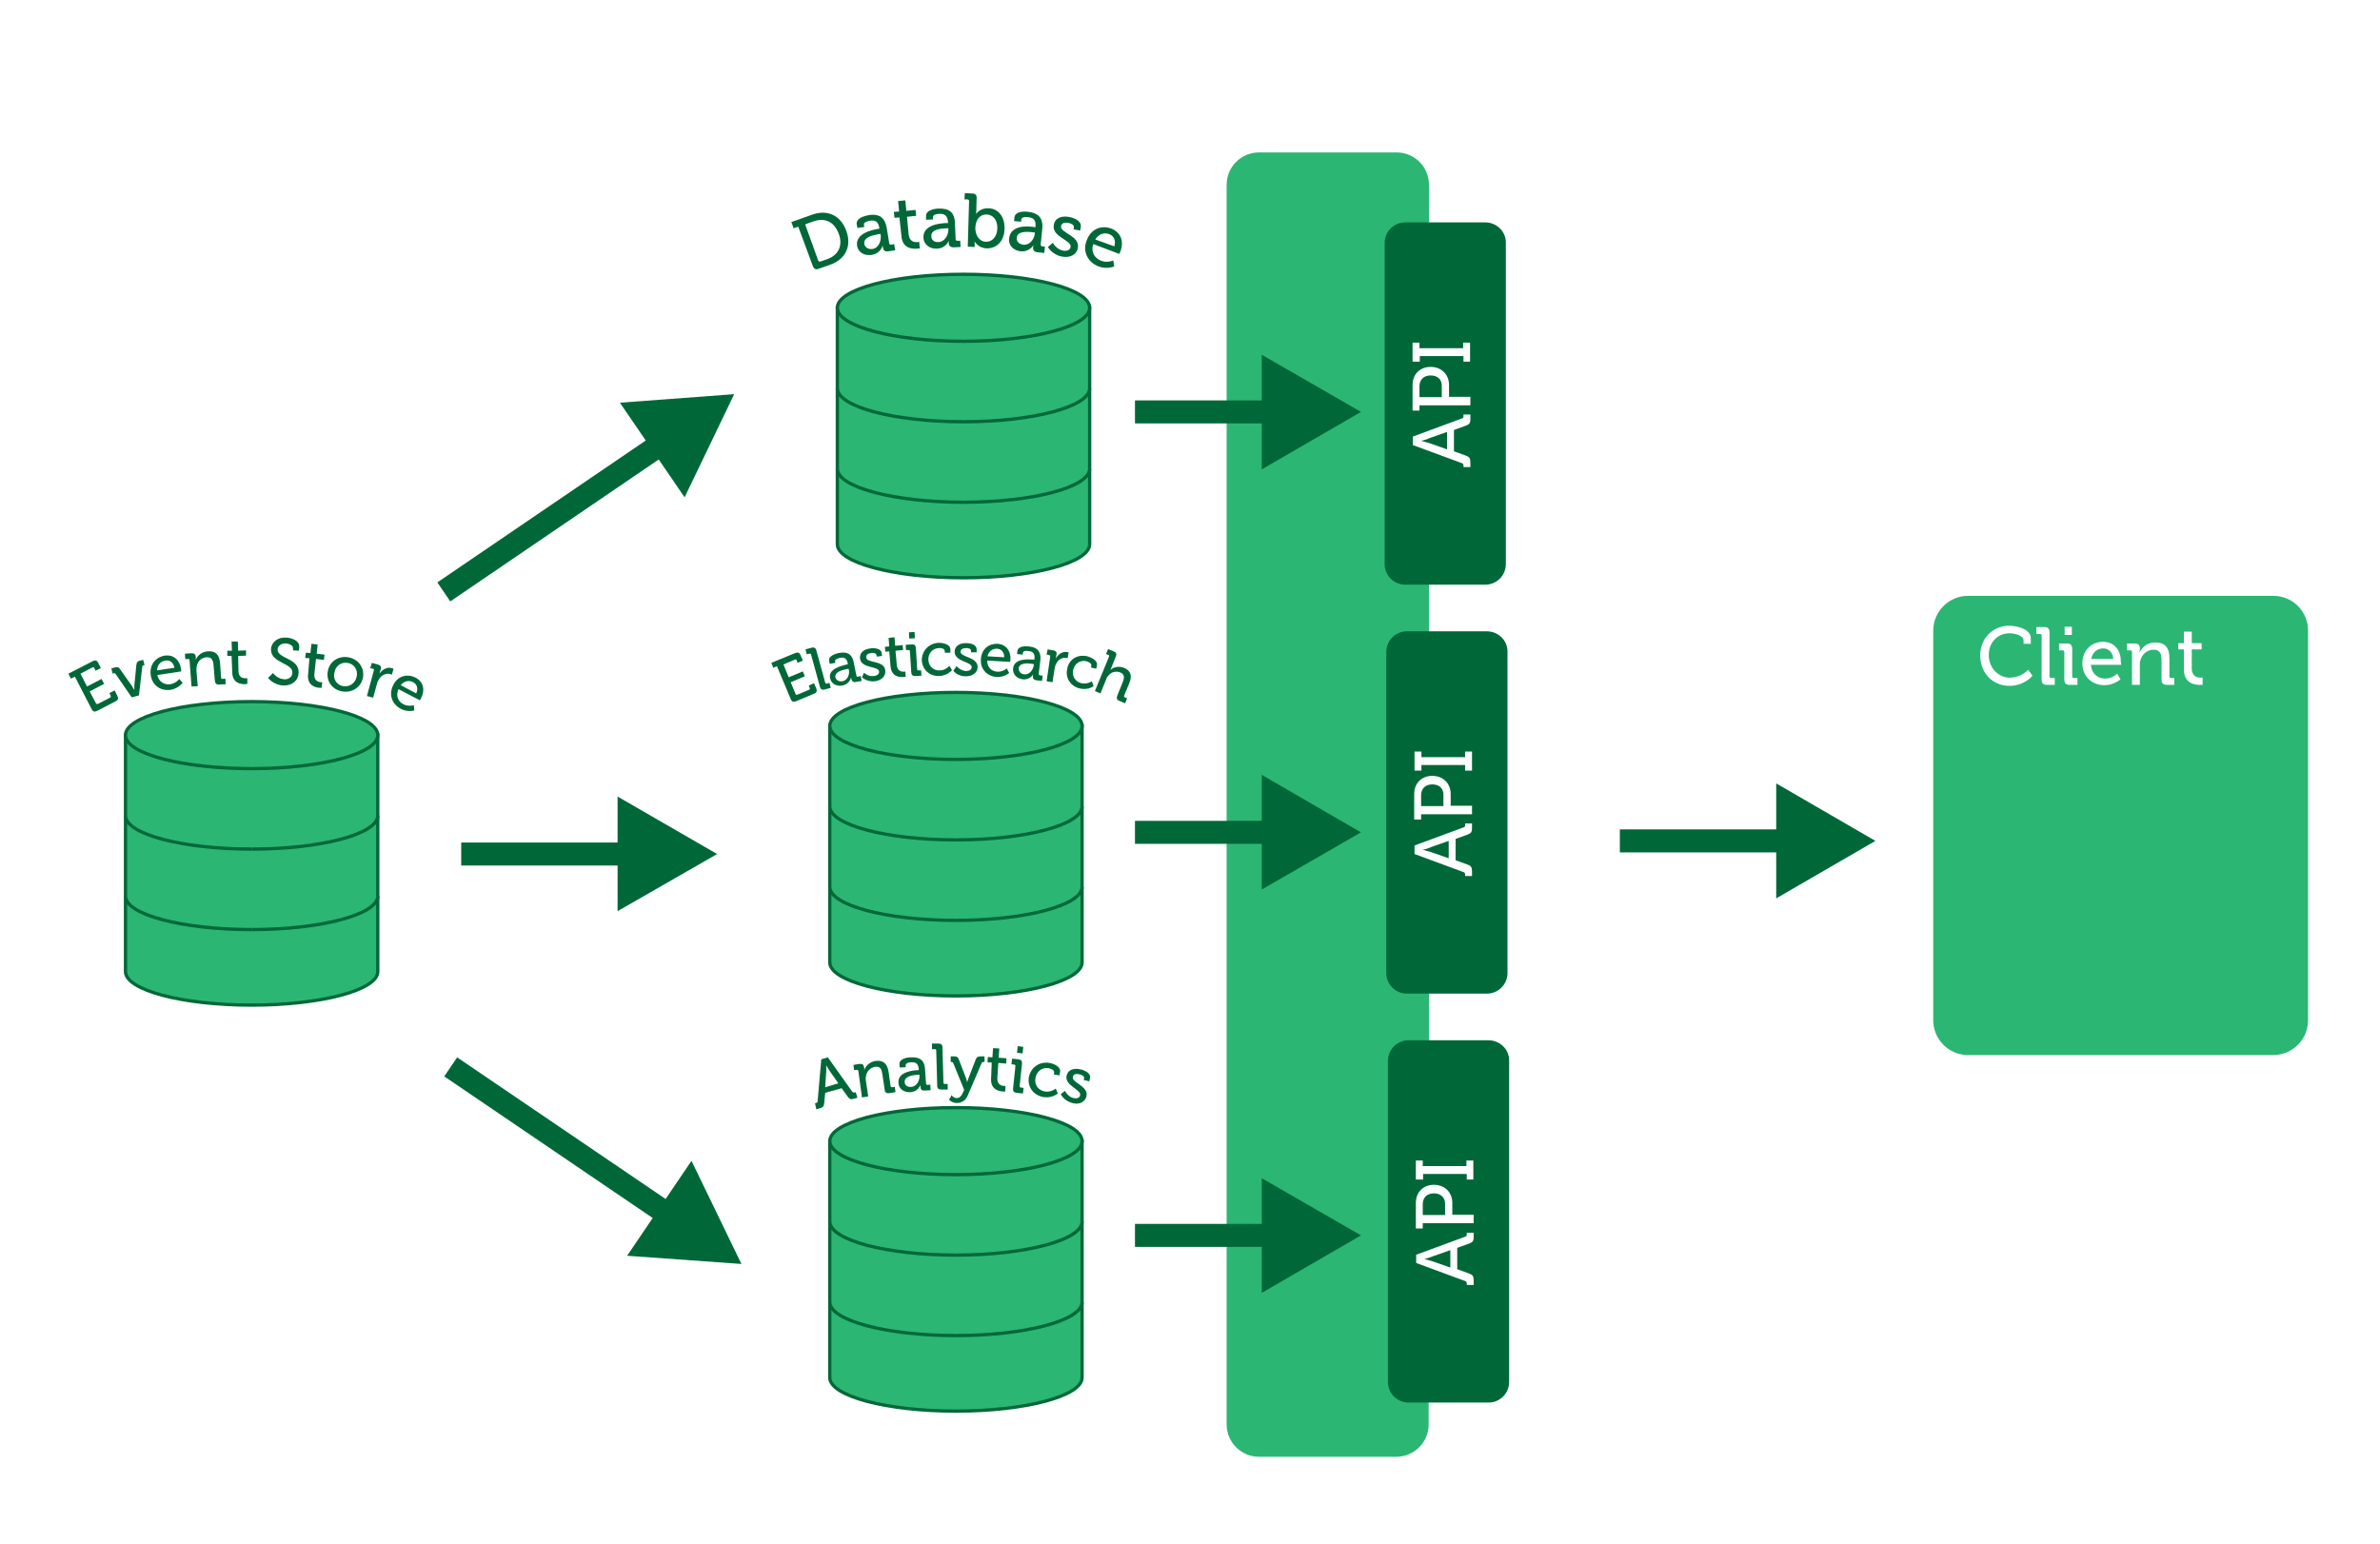 <?xml version="1.0" encoding="utf-8"?>
<!-- Generator: Adobe Illustrator 18.1.1, SVG Export Plug-In . SVG Version: 6.00 Build 0)  -->
<!DOCTYPE svg PUBLIC "-//W3C//DTD SVG 1.1//EN" "http://www.w3.org/Graphics/SVG/1.1/DTD/svg11.dtd">
<svg version="1.1" xmlns="http://www.w3.org/2000/svg" xmlns:xlink="http://www.w3.org/1999/xlink" x="0px" y="0px"
	 viewBox="0 0 724.5 470" enable-background="new 0 0 724.5 470" xml:space="preserve">
<g id="Layer_1">
</g>
<g id="Layer_2">
</g>
<g id="Layer_3">
</g>
<g id="Layer_4">
	<path fill="#2BB673" d="M427,408.5v-71.3h8V283h-8v-64.1h8v-49.3h-8v-83h8V56.3c0-5.5-4.4-9.9-9.9-9.9h-41.8
		c-5.5,0-9.9,4.4-9.9,9.9v377.3c0,5.5,4.4,9.9,9.9,9.9H425c5.5,0,9.9-4.4,9.9-9.9v-25.1H427z"/>
	<g>
		<path fill="#2BB673" stroke="#006838" stroke-miterlimit="10" d="M254.9,93.7v72c0,5.6,17.2,10.2,38.4,10.2
			c21.2,0,38.4-4.6,38.4-10.2v-72H254.9z"/>
		<ellipse fill="#2BB673" stroke="#006838" stroke-miterlimit="10" cx="293.3" cy="93.7" rx="38.4" ry="10.2"/>
		<g>
			<path fill="#006838" d="M243,69l-1.4,0.5l-0.7-1.9l6.2-2.2c4.6-1.7,8.7,0,10.5,4.8c1.8,4.8-0.3,8.8-4.9,10.4l-3.4,1.2
				c-1,0.4-1.5,0.1-1.9-0.9L243,69z M249.8,79.6l2-0.7c3.4-1.2,4.9-4.1,3.5-7.8c-1.4-3.7-4.3-4.9-7.7-3.7l-2.5,0.9l4,11.1
				C249.3,79.6,249.5,79.7,249.8,79.6z"/>
			<path fill="#006838" d="M267.2,69.7l0.5-0.1l0-0.1c-0.3-2-1.2-2.6-3-2.3c-0.5,0.1-1.9,0.5-1.7,1.2l0.1,0.7l-2.1,0.3l-0.2-1.1
				c-0.3-1.9,2.5-2.6,3.6-2.8c3.7-0.6,5,1.2,5.5,3.7l0.8,4.9c0.1,0.3,0.3,0.5,0.6,0.4l0.9-0.2l0.3,1.9l-2.1,0.3
				c-1,0.2-1.5-0.3-1.6-1.1c-0.1-0.4-0.1-0.7-0.1-0.7l0,0c0,0-0.5,2.4-3.3,2.9c-2,0.3-4.1-0.5-4.5-2.8
				C260.4,71.1,265.3,70,267.2,69.7z M265.6,75.8c1.9-0.3,2.7-2.5,2.5-4.2l-0.1-0.4l-0.6,0.1c-1.7,0.3-4.6,0.9-4.3,3
				C263.3,75.2,264.2,76,265.6,75.8z"/>
			<path fill="#006838" d="M273.8,66.2l-1.5,0.1l-0.2-1.8l1.6-0.1l-0.3-3.2l2.2-0.2l0.3,3.2l2.8-0.3l0.2,1.8l-2.8,0.3l0.5,5.3
				c0.2,2.3,1.8,2.5,2.7,2.4c0.3,0,0.5-0.1,0.5-0.1l0.2,2c0,0-0.3,0.1-0.8,0.1c-1.5,0.1-4.5,0-4.8-3.9L273.8,66.2z"/>
			<path fill="#006838" d="M288.1,67.9l0.5,0l0-0.1c-0.1-2-0.9-2.8-2.7-2.7c-0.6,0-1.9,0.2-1.9,1l0,0.7l-2.1,0.1l0-1.1
				c-0.1-1.9,2.8-2.3,3.9-2.3c3.8-0.1,4.8,1.8,4.9,4.4l0.2,4.9c0,0.3,0.2,0.5,0.5,0.5l0.9,0l0.1,1.9l-2.1,0.1c-1,0-1.5-0.5-1.5-1.3
				c0-0.4,0-0.7,0-0.7l0,0c0,0-0.8,2.3-3.6,2.4c-2,0.1-4-1.1-4.1-3.4C281,68.4,286.1,68,288.1,67.9z M285.7,73.7
				c1.9-0.1,3-2.1,3-3.8l0-0.4l-0.6,0c-1.7,0.1-4.7,0.3-4.6,2.4C283.5,72.9,284.2,73.8,285.7,73.7z"/>
			<path fill="#006838" d="M295,61.2c0-0.3-0.2-0.5-0.5-0.5l-0.9,0l0.1-1.9l2.2,0.1c1,0,1.5,0.5,1.4,1.5l-0.1,3.8c0,0.6-0.1,1-0.1,1
				l0,0c0,0,1.1-1.9,3.8-1.8c3.1,0.1,5,2.7,4.9,6.3c-0.1,3.7-2.4,6-5.5,5.9c-2.6-0.1-3.6-2.1-3.6-2.1l0,0c0,0,0,0.4,0,0.9l0,0.8
				l-2.1-0.1L295,61.2z M300.1,73.6c1.8,0.1,3.4-1.4,3.5-4c0.1-2.5-1.2-4.2-3.2-4.3c-1.7-0.1-3.4,1.1-3.5,4.1
				C296.9,71.4,297.9,73.5,300.1,73.6z"/>
			<path fill="#006838" d="M314.7,69.1l0.5,0.1l0-0.1c0.2-2-0.4-2.8-2.3-3c-0.5-0.1-1.9-0.1-2,0.7l-0.1,0.7l-2.1-0.2l0.1-1.1
				c0.2-1.9,3.1-1.9,4.2-1.7c3.7,0.4,4.5,2.5,4.3,5l-0.5,4.9c0,0.3,0.1,0.5,0.4,0.6l0.9,0.1l-0.2,1.9l-2.1-0.2
				c-1-0.1-1.4-0.7-1.3-1.5c0-0.4,0.1-0.7,0.1-0.7l0,0c0,0-1.2,2.2-3.9,1.9c-2-0.2-3.8-1.6-3.5-4C307.7,68.5,312.7,68.8,314.7,69.1z
				 M311.5,74.5c1.9,0.2,3.3-1.6,3.5-3.3l0-0.4l-0.6-0.1c-1.7-0.2-4.7-0.4-4.9,1.7C309.4,73.3,310,74.3,311.5,74.5z"/>
			<path fill="#006838" d="M320.5,73.9c0,0,1,2,3.1,2.4c1.1,0.2,2.1-0.1,2.3-1.1c0.4-2.1-5.9-3.1-5.1-6.8c0.4-2.2,2.6-2.8,4.9-2.3
				c1.4,0.3,3.6,1.2,3.3,3l-0.2,1.1l-2-0.4l0.1-0.6c0.1-0.7-0.8-1.2-1.5-1.3c-1.3-0.3-2.2,0-2.4,0.9c-0.4,2.2,5.9,2.9,5.1,6.8
				c-0.4,2-2.5,3-4.9,2.5c-3-0.6-4.2-2.9-4.2-2.9L320.5,73.9z"/>
			<path fill="#006838" d="M338.3,69.6c3.1,1.2,3.8,4.1,2.8,6.9c-0.1,0.3-0.4,0.8-0.4,0.8l-7.9-3c-0.8,2.4,0.4,4.3,2.4,5.1
				c1.9,0.7,3.7-0.1,3.7-0.1l0.3,1.8c0,0-2.2,1-4.8,0c-3.4-1.3-4.9-4.7-3.6-7.9C332,69.8,335.2,68.4,338.3,69.6z M339.2,75
				c0.6-1.8-0.2-3.2-1.5-3.7c-1.6-0.6-3.2-0.1-4.3,1.6L339.2,75z"/>
		</g>
		<path fill="#2BB673" stroke="#006838" stroke-miterlimit="10" d="M293.3,128.4c-21.2,0-38.4-4.6-38.4-10.2"/>
		<path fill="#2BB673" stroke="#006838" stroke-miterlimit="10" d="M331.7,118.2c0,5.6-17.2,10.2-38.4,10.2"/>
		<path fill="#2BB673" stroke="#006838" stroke-miterlimit="10" d="M293.3,152.9c-21.2,0-38.4-4.6-38.4-10.2"/>
		<path fill="#2BB673" stroke="#006838" stroke-miterlimit="10" d="M331.7,142.7c0,5.6-17.2,10.2-38.4,10.2"/>
	</g>
	<g>
		<path fill="#2BB673" d="M640.3,197.4c-1.8,0-3.3,1.1-3.7,3.2h6.7C643.2,198.6,641.8,197.4,640.3,197.4z"/>
		<path fill="#2BB673" d="M692,181.4h-92.9c-5.8,0-10.6,4.7-10.6,10.6v118.6c0,5.8,4.7,10.6,10.6,10.6H692c5.8,0,10.6-4.7,10.6-10.6
			V192C702.6,186.1,697.9,181.4,692,181.4z M628.5,190.8h2.2v2.5h-2.2V190.8z M611.7,208.8c-5.3,0-8.9-4.1-8.9-9.3
			c0-5.1,3.8-9,8.8-9c2.4,0,6.6,1,6.6,3.8v1.7H616v-1c0-1.5-2.5-2.2-4.3-2.2c-3.5,0-6.3,2.7-6.3,6.6c0,3.8,2.8,6.9,6.4,6.9
			c3.5,0,5.6-2.4,5.6-2.4l1.3,1.8C618.7,205.8,616.2,208.8,611.7,208.8z M625.5,208.5h-2.4c-1.1,0-1.6-0.5-1.6-1.6v-13.4
			c0-0.4-0.2-0.5-0.6-0.5h-1v-2.1h2.4c1.1,0,1.6,0.5,1.6,1.6v13.4c0,0.4,0.2,0.5,0.6,0.5h1V208.5z M632.4,208.5H630
			c-1.1,0-1.6-0.5-1.6-1.6v-8.4c0-0.4-0.2-0.5-0.6-0.5h-1v-2.1h2.4c1.1,0,1.6,0.5,1.6,1.6v8.4c0,0.4,0.2,0.5,0.6,0.5h1V208.5z
			 M645.7,202.4h-9.2c0.2,2.7,2.1,4.2,4.3,4.2c2.2,0,3.7-1.5,3.7-1.5l1,1.7c0,0-1.9,1.8-4.9,1.8c-4,0-6.7-2.9-6.7-6.6
			c0-4,2.7-6.6,6.3-6.6c3.5,0,5.4,2.6,5.4,5.9C645.7,201.8,645.7,202.4,645.7,202.4z M662,208.5h-2.4c-1.1,0-1.6-0.5-1.6-1.6v-5.9
			c0-1.8-0.4-3.2-2.4-3.2c-1.9,0-3.5,1.3-4,3.1c-0.2,0.5-0.2,1.1-0.2,1.7v5.9H649v-10c0-0.4-0.2-0.5-0.5-0.5h-1v-2.1h2.3
			c1.1,0,1.6,0.5,1.6,1.4v0.5c0,0.4-0.1,0.7-0.1,0.7h0.1c0.5-1.1,2-2.9,4.7-2.9c3,0,4.3,1.6,4.3,4.8v5.5c0,0.4,0.2,0.5,0.5,0.5h1
			V208.5z M670.4,208.5c0,0-0.3,0-0.8,0c-1.6,0-4.8-0.5-4.8-4.7v-6.1h-1.7v-1.9h1.7v-3.5h2.4v3.5h3v1.9h-3v5.8
			c0,2.5,1.8,2.8,2.7,2.8c0.4,0,0.6-0.1,0.6-0.1V208.5z"/>
	</g>
	<g>
		<path fill="#006838" d="M452.6,192.2h-24.3c-3.5,0-6.3,2.8-6.3,6.3v97.7c0,3.5,2.8,6.3,6.3,6.3h24.3c3.5,0,6.3-2.8,6.3-6.3v-97.7
			C459,195,456.1,192.2,452.6,192.2z M448.1,252.1c0,1.2-0.3,1.6-1.4,2l-3.6,1.3v6.5l3.6,1.3c1.1,0.4,1.4,0.8,1.4,2.1v1.4H446v-0.4
			c0-0.4-0.1-0.7-0.5-0.8l-14.9-5.5v-2.6l14.9-5.5c0.5-0.1,0.5-0.4,0.5-0.8v-0.4h2.1V252.1z M448.1,247.9h-15.5v1.6h-2.1v-7.8
			c0-3.2,2.2-5.5,5.5-5.5s5.6,2.3,5.6,5.5v3.6h6.5V247.9z M448.1,234.6H446v-1.7h-13.3v1.7h-2.1v-5.8h2.1v1.7H446v-1.7h2.1V234.6z"
			/>
		<path fill="#006838" d="M436,238.8c-2.1,0-3.4,1.3-3.4,3.3v3.3h6.8v-3.2C439.5,240,438.1,238.8,436,238.8z"/>
		<path fill="#006838" d="M433.1,258.7L433.1,258.7c0,0,1.5,0.4,2.5,0.7l5.4,1.9v-5.3l-5.4,1.9C434.7,258.4,433.1,258.7,433.1,258.7
			z"/>
	</g>
	<g>
		<path fill="#006838" d="M452.1,67.7h-24.3c-3.5,0-6.3,2.8-6.3,6.3v97.7c0,3.5,2.8,6.3,6.3,6.3h24.3c3.5,0,6.3-2.8,6.3-6.3V74
			C458.5,70.5,455.6,67.7,452.1,67.7z M447.6,127.6c0,1.2-0.3,1.6-1.4,2l-3.6,1.3v6.5l3.6,1.3c1.1,0.4,1.4,0.8,1.4,2.1v1.4h-2.1
			v-0.4c0-0.4-0.1-0.7-0.5-0.8l-14.9-5.5v-2.6l14.9-5.5c0.5-0.1,0.5-0.4,0.5-0.8v-0.4h2.1V127.6z M447.6,123.4h-15.5v1.6H430v-7.8
			c0-3.2,2.2-5.5,5.5-5.5s5.6,2.3,5.6,5.5v3.6h6.5V123.4z M447.6,110.1h-2.1v-1.7h-13.3v1.7H430v-5.8h2.1v1.7h13.3v-1.7h2.1V110.1z"
			/>
		<path fill="#006838" d="M435.5,114.3c-2.1,0-3.4,1.3-3.4,3.3v3.3h6.8v-3.2C439,115.5,437.6,114.3,435.5,114.3z"/>
		<path fill="#006838" d="M432.6,134.2L432.6,134.2c0,0,1.5,0.4,2.5,0.7l5.4,1.9v-5.3l-5.4,1.9C434.2,133.9,432.6,134.2,432.6,134.2
			z"/>
	</g>
	<g>
		<path fill="#2BB673" stroke="#006838" stroke-miterlimit="10" d="M38.2,223.8v72c0,5.6,17.2,10.2,38.4,10.2
			c21.2,0,38.4-4.6,38.4-10.2v-72H38.2z"/>
		<ellipse fill="#2BB673" stroke="#006838" stroke-miterlimit="10" cx="76.6" cy="223.8" rx="38.4" ry="10.2"/>
		<g>
			<path fill="#006838" d="M22.8,206l-1.2,0.6l-0.8-1.5l7.4-3.8c0.8-0.4,1.3-0.3,1.7,0.5l0.8,1.6l-1.6,0.8l-0.4-0.8
				c-0.1-0.3-0.3-0.3-0.6-0.2l-3.6,1.9l2,3.9l4.4-2.3l0.8,1.5l-4.4,2.3l1.9,3.6c0.1,0.2,0.3,0.3,0.6,0.2l3.7-1.9
				c0.2-0.1,0.3-0.3,0.2-0.6l-0.4-0.8l1.6-0.8l0.8,1.6c0.4,0.8,0.3,1.3-0.5,1.7l-5.6,2.9c-0.8,0.4-1.3,0.3-1.7-0.5L22.8,206z"/>
			<path fill="#006838" d="M35.2,205.2c-0.2-0.3-0.4-0.3-0.7-0.2l-0.2,0.1l-0.4-1.6l1-0.3c0.9-0.2,1.3-0.1,1.7,0.6l3.6,5.1
				c0.3,0.5,0.7,1.2,0.7,1.2l0,0c0,0,0-0.8,0-1.4l0.6-6.2c0.1-0.9,0.4-1.2,1.2-1.4l0.9-0.2l0.4,1.6l-0.2,0c-0.3,0.1-0.5,0.2-0.5,0.6
				l-1,8.6l-2.2,0.6L35.2,205.2z"/>
			<path fill="#006838" d="M50.1,199.6c2.8-0.4,4.6,1.4,5,4c0,0.3,0.1,0.8,0.1,0.8l-7.3,1.1c0.4,2.1,2.2,3.1,4,2.8
				c1.7-0.3,2.7-1.6,2.7-1.6l1,1.2c0,0-1.3,1.7-3.6,2.1c-3.2,0.5-5.7-1.5-6.1-4.4C45.4,202.5,47.3,200.1,50.1,199.6z M53.1,203.3
				c-0.3-1.7-1.5-2.4-2.7-2.2c-1.5,0.2-2.5,1.3-2.6,3L53.1,203.3z"/>
			<path fill="#006838" d="M57.7,201c0-0.3-0.2-0.4-0.5-0.4l-0.8,0.1l-0.1-1.7l1.9-0.1c0.9-0.1,1.3,0.3,1.4,1l0,0.4
				c0,0.3,0,0.6,0,0.6l0,0c0.3-0.9,1.4-2.4,3.6-2.6c2.4-0.2,3.6,1,3.8,3.6l0.3,4.4c0,0.3,0.2,0.4,0.5,0.4l0.8-0.1l0.1,1.7l-1.9,0.1
				c-0.9,0.1-1.3-0.3-1.4-1.2l-0.4-4.7c-0.1-1.4-0.5-2.5-2.1-2.4c-1.6,0.1-2.7,1.2-3,2.7c-0.1,0.4-0.1,0.9-0.1,1.4l0.4,4.7l-1.9,0.1
				L57.7,201z"/>
			<path fill="#006838" d="M70.5,199.7l-1.3,0l0-1.6l1.4,0l-0.1-2.8l1.9,0l0.1,2.8l2.4-0.1l0,1.6l-2.4,0.1l0.1,4.6
				c0,2,1.4,2.2,2.2,2.2c0.3,0,0.5,0,0.5,0l0,1.7c0,0-0.3,0-0.7,0.1c-1.3,0-3.9-0.3-3.9-3.7L70.5,199.7z"/>
			<path fill="#006838" d="M83.1,204.9c0,0,1.3,1.8,3.4,1.9c1.3,0.1,2.5-0.7,2.5-2c0.2-3-6.7-2.9-6.5-7.2c0.1-2.1,2.1-3.7,4.7-3.5
				c1.5,0.1,4,0.9,3.9,2.8l-0.1,1.2l-1.8-0.1l0-0.7c0-0.7-1-1.3-2.1-1.4c-1.5-0.1-2.5,0.7-2.6,1.8c-0.1,2.9,6.7,2.6,6.4,7.2
				c-0.1,2.2-1.9,3.9-4.7,3.8c-3-0.2-4.6-2.3-4.6-2.3L83.1,204.9z"/>
			<path fill="#006838" d="M94.2,200.4l-1.3-0.1l0.2-1.6l1.4,0.1l0.3-2.8l1.9,0.2l-0.3,2.8l2.4,0.3l-0.2,1.6l-2.4-0.3l-0.5,4.6
				c-0.2,2,1.2,2.4,1.9,2.5c0.3,0,0.5,0,0.5,0l-0.2,1.7c0,0-0.3,0-0.7,0c-1.3-0.1-3.8-0.8-3.4-4.2L94.2,200.4z"/>
			<path fill="#006838" d="M106,200.1c3,0.5,5,3.1,4.5,6.1c-0.5,3-3.3,4.8-6.3,4.3c-3-0.5-5-3.1-4.4-6.2
				C100.3,201.4,103,199.6,106,200.1z M104.5,208.9c1.9,0.3,3.7-0.9,4.1-3c0.4-2.1-0.9-3.8-2.8-4.1c-1.9-0.3-3.7,0.9-4,3
				C101.3,206.8,102.6,208.6,104.5,208.9z"/>
			<path fill="#006838" d="M113.8,204.1c0.1-0.3,0-0.5-0.3-0.5l-0.8-0.2l0.5-1.6l1.8,0.5c0.8,0.2,1.2,0.7,0.9,1.5l-0.2,0.6
				c-0.1,0.4-0.2,0.7-0.2,0.7l0,0c0.9-1.3,2.3-2.1,3.8-1.7c0.3,0.1,0.5,0.2,0.5,0.2l-0.5,1.8c0,0-0.2-0.1-0.5-0.2
				c-1.2-0.3-2.5,0.2-3.4,1.5c-0.3,0.5-0.6,1.1-0.7,1.7l-1.1,4l-1.9-0.5L113.8,204.1z"/>
			<path fill="#006838" d="M126.5,206.3c2.5,1.3,2.9,3.9,1.7,6.2c-0.1,0.2-0.4,0.7-0.4,0.7l-6.5-3.4c-0.9,2-0.1,3.8,1.5,4.6
				c1.5,0.8,3.2,0.3,3.2,0.3l0.1,1.6c0,0-2,0.6-4.1-0.5c-2.8-1.5-3.7-4.5-2.3-7.2C121,205.8,123.9,205,126.5,206.3z M126.7,211.1
				c0.7-1.5,0.2-2.8-0.9-3.4c-1.3-0.7-2.8-0.4-3.8,0.9L126.7,211.1z"/>
		</g>
		<path fill="#2BB673" stroke="#006838" stroke-miterlimit="10" d="M76.6,258.5c-21.2,0-38.4-4.6-38.4-10.2"/>
		<path fill="#2BB673" stroke="#006838" stroke-miterlimit="10" d="M115,248.3c0,5.6-17.2,10.2-38.4,10.2"/>
		<path fill="#2BB673" stroke="#006838" stroke-miterlimit="10" d="M76.6,283c-21.2,0-38.4-4.6-38.4-10.2"/>
		<path fill="#2BB673" stroke="#006838" stroke-miterlimit="10" d="M115,272.8c0,5.6-17.2,10.2-38.4,10.2"/>
	</g>
	<g>
		<line fill="#006838" x1="135.1" y1="180.2" x2="223.5" y2="120"/>
		<g>
			<line fill="none" stroke="#006838" stroke-width="7" stroke-miterlimit="10" x1="135.1" y1="180.2" x2="202.8" y2="134.1"/>
			<g>
				<polygon fill="#006838" points="208.4,151.4 223.5,120 188.7,122.6 				"/>
			</g>
		</g>
	</g>
	<g>
		<line fill="#006838" x1="345.5" y1="125.4" x2="414.3" y2="125.4"/>
		<g>
			<line fill="none" stroke="#006838" stroke-width="7" stroke-miterlimit="10" x1="345.5" y1="125.4" x2="389.2" y2="125.4"/>
			<g>
				<polygon fill="#006838" points="384.1,142.9 414.3,125.4 384.1,108 				"/>
			</g>
		</g>
	</g>
	<g>
		<line fill="#006838" x1="493.1" y1="256" x2="570.9" y2="256"/>
		<g>
			<line fill="none" stroke="#006838" stroke-width="7" stroke-miterlimit="10" x1="493.1" y1="256" x2="545.8" y2="256"/>
			<g>
				<polygon fill="#006838" points="540.7,273.5 570.9,256 540.7,238.5 				"/>
			</g>
		</g>
	</g>
	<g>
		<path fill="#2BB673" stroke="#006838" stroke-miterlimit="10" d="M252.6,221v72c0,5.6,17.2,10.2,38.4,10.2s38.4-4.6,38.4-10.2v-72
			H252.6z"/>
		<ellipse fill="#2BB673" stroke="#006838" stroke-miterlimit="10" cx="291" cy="221" rx="38.4" ry="10.2"/>
		<path fill="#2BB673" stroke="#006838" stroke-miterlimit="10" d="M291,255.7c-21.2,0-38.4-4.6-38.4-10.2"/>
		<path fill="#2BB673" stroke="#006838" stroke-miterlimit="10" d="M329.4,245.5c0,5.6-17.2,10.2-38.4,10.2"/>
		<g>
			<path fill="#006838" d="M236.5,202.8l-1.1,0.5l-0.6-1.5l7.3-3c0.8-0.3,1.3-0.1,1.6,0.7l0.7,1.6l-1.6,0.7l-0.3-0.8
				c-0.1-0.3-0.3-0.3-0.5-0.2l-3.5,1.5l1.6,3.9l4.3-1.8l0.6,1.5l-4.3,1.8l1.5,3.6c0.1,0.2,0.3,0.3,0.5,0.2l3.6-1.5
				c0.2-0.1,0.3-0.3,0.2-0.5l-0.3-0.8l1.6-0.7l0.7,1.6c0.3,0.8,0.1,1.3-0.7,1.6l-5.5,2.3c-0.8,0.3-1.3,0.1-1.6-0.7L236.5,202.8z"/>
			<path fill="#006838" d="M246.9,199.3c-0.1-0.3-0.3-0.4-0.5-0.3l-0.8,0.2l-0.4-1.5l1.8-0.5c0.8-0.2,1.3,0,1.5,0.8l2.7,9.8
				c0.1,0.3,0.3,0.4,0.5,0.3l0.8-0.2l0.4,1.5l-1.8,0.5c-0.8,0.2-1.3,0-1.5-0.8L246.9,199.3z"/>
			<path fill="#006838" d="M257.7,202.3l0.4-0.1l0-0.1c-0.3-1.7-1.1-2.1-2.5-1.8c-0.4,0.1-1.5,0.4-1.4,1l0.1,0.5l-1.7,0.3l-0.2-0.9
				c-0.3-1.5,2-2.2,2.9-2.4c3.1-0.6,4.2,0.8,4.6,2.9l0.8,4c0.1,0.3,0.2,0.4,0.5,0.3l0.8-0.2l0.3,1.5l-1.7,0.3
				c-0.8,0.2-1.3-0.2-1.4-0.8c-0.1-0.3-0.1-0.6-0.1-0.6l0,0c0,0-0.4,2-2.6,2.5c-1.6,0.3-3.4-0.3-3.8-2.2
				C252,203.7,256.1,202.7,257.7,202.3z M256.5,207.4c1.5-0.3,2.2-2.1,1.9-3.5l-0.1-0.3l-0.5,0.1c-1.4,0.3-3.8,0.8-3.5,2.6
				C254.6,207,255.3,207.6,256.5,207.4z"/>
			<path fill="#006838" d="M263,204.8c0,0,1.3,1.3,3.1,1c0.9-0.1,1.6-0.6,1.5-1.4c-0.2-1.7-5.4-0.8-5.8-3.9
				c-0.2-1.8,1.2-2.9,3.2-3.1c1.1-0.2,3.2,0,3.4,1.4l0.1,0.9l-1.6,0.2l-0.1-0.5c-0.1-0.6-1-0.7-1.5-0.6c-1.1,0.1-1.7,0.6-1.6,1.4
				c0.2,1.8,5.4,0.7,5.8,3.9c0.2,1.7-1.1,3-3.1,3.3c-2.5,0.3-4-1.2-4-1.2L263,204.8z"/>
			<path fill="#006838" d="M270.7,198.3l-1.2,0.1l-0.1-1.5l1.3-0.1l-0.2-2.6l1.8-0.2l0.2,2.6l2.3-0.2l0.1,1.5l-2.3,0.2l0.4,4.4
				c0.2,1.9,1.5,2,2.2,2c0.3,0,0.4-0.1,0.4-0.1l0.1,1.6c0,0-0.2,0.1-0.6,0.1c-1.2,0.1-3.7,0-4-3.2L270.7,198.3z"/>
			<path fill="#006838" d="M277,198.3c0-0.3-0.2-0.4-0.4-0.4l-0.8,0l-0.1-1.6l1.8-0.1c0.9-0.1,1.2,0.3,1.3,1.1l0.4,6.4
				c0,0.3,0.2,0.4,0.4,0.4l0.8,0l0.1,1.6l-1.8,0.1c-0.9,0.1-1.2-0.3-1.3-1.1L277,198.3z M276.7,192.5l1.7-0.1l0.1,1.9l-1.7,0.1
				L276.7,192.5z"/>
			<path fill="#006838" d="M285.8,195.7c1.2,0,3.5,0.4,3.5,2l0,1l-1.7,0l0-0.5c0-0.7-1.1-1-1.8-0.9c-1.9,0.1-3.2,1.5-3.2,3.5
				c0.1,2.2,1.7,3.4,3.5,3.3c1.8,0,2.9-1.4,2.9-1.4l0.8,1.3c0,0-1.3,1.7-3.9,1.8c-3,0.1-5.2-2-5.3-4.9
				C280.7,198,282.8,195.8,285.8,195.7z"/>
			<path fill="#006838" d="M291.2,202.8c0,0,1.1,1.4,2.9,1.5c0.9,0,1.7-0.4,1.7-1.2c0-1.7-5.2-1.6-5.2-4.7c0-1.8,1.7-2.7,3.6-2.6
				c1.2,0,3.1,0.4,3.1,1.9l0,0.9l-1.7,0l0-0.5c0-0.6-0.8-0.8-1.4-0.8c-1.1,0-1.8,0.4-1.8,1.1c0,1.8,5.2,1.5,5.2,4.7
				c0,1.7-1.6,2.8-3.6,2.8c-2.6,0-3.8-1.7-3.8-1.7L291.2,202.8z"/>
			<path fill="#006838" d="M303.7,196c2.7,0.2,4,2.3,3.9,4.7c0,0.2-0.1,0.8-0.1,0.8l-7-0.4c0,2.1,1.4,3.3,3.1,3.4
				c1.6,0.1,2.9-1,2.9-1l0.7,1.4c0,0-1.5,1.3-3.8,1.2c-3-0.2-5-2.5-4.8-5.3C298.7,197.7,300.9,195.9,303.7,196z M305.7,200.1
				c0-1.6-0.9-2.5-2.1-2.6c-1.4-0.1-2.6,0.7-3,2.3L305.7,200.1z"/>
			<path fill="#006838" d="M314.5,200.8l0.4,0l0-0.1c0.2-1.7-0.4-2.4-1.9-2.5c-0.5-0.1-1.6-0.1-1.6,0.6l-0.1,0.5l-1.7-0.2l0.1-0.9
				c0.2-1.6,2.6-1.5,3.5-1.4c3.1,0.3,3.7,2.1,3.5,4.2l-0.5,4.1c0,0.3,0.1,0.4,0.4,0.5l0.8,0.1l-0.2,1.6l-1.7-0.2
				c-0.8-0.1-1.1-0.5-1.1-1.2c0-0.3,0.1-0.6,0.1-0.6l0,0c0,0-1,1.8-3.2,1.5c-1.6-0.2-3.1-1.4-2.9-3.3
				C308.7,200.4,312.9,200.7,314.5,200.8z M311.8,205.3c1.5,0.2,2.7-1.3,2.9-2.8l0-0.3l-0.5-0.1c-1.4-0.2-3.9-0.4-4.1,1.4
				C310.1,204.3,310.6,205.2,311.8,205.3z"/>
			<path fill="#006838" d="M319.7,199.9c0-0.3-0.1-0.4-0.3-0.5l-0.8-0.1l0.3-1.6l1.7,0.3c0.8,0.1,1.2,0.5,1,1.3l-0.1,0.6
				c-0.1,0.4-0.1,0.6-0.1,0.6l0,0c0.7-1.3,1.9-2.2,3.4-2c0.2,0,0.5,0.1,0.5,0.1l-0.3,1.8c0,0-0.2-0.1-0.5-0.1
				c-1.2-0.2-2.4,0.5-3,1.8c-0.3,0.5-0.4,1.1-0.5,1.7l-0.6,3.9l-1.8-0.3L319.7,199.9z"/>
			<path fill="#006838" d="M331,199.8c1.1,0.3,3.3,1.3,2.9,2.8l-0.2,1l-1.6-0.4l0.1-0.5c0.2-0.7-0.8-1.2-1.5-1.4
				c-1.8-0.4-3.5,0.6-4,2.6c-0.5,2.1,0.8,3.7,2.5,4.1c1.8,0.4,3.2-0.6,3.2-0.6l0.5,1.5c0,0-1.7,1.3-4.2,0.7
				c-2.9-0.7-4.5-3.3-3.8-6.1C325.4,200.8,327.9,199.1,331,199.8z"/>
			<path fill="#006838" d="M337.6,199.9c0.1-0.3,0-0.4-0.2-0.5l-0.7-0.3l0.6-1.5l1.7,0.7c0.8,0.3,1,0.8,0.7,1.5l-1.4,3.5
				c-0.2,0.4-0.3,0.7-0.3,0.7l0,0c0.7-0.7,2.3-1.4,4.1-0.7c2.1,0.8,2.6,2.4,1.7,4.6l-1.6,3.9c-0.1,0.3,0,0.4,0.2,0.5l0.7,0.3
				l-0.6,1.5l-1.7-0.7c-0.8-0.3-1-0.8-0.7-1.6l1.7-4.2c0.5-1.3,0.6-2.3-0.8-2.9c-1.4-0.5-2.8-0.1-3.7,1.1c-0.3,0.3-0.5,0.7-0.6,1.1
				l-1.7,4.2l-1.7-0.7L337.6,199.9z"/>
		</g>
		<path fill="#2BB673" stroke="#006838" stroke-miterlimit="10" d="M291,280.2c-21.2,0-38.4-4.6-38.4-10.2"/>
		<path fill="#2BB673" stroke="#006838" stroke-miterlimit="10" d="M329.4,270c0,5.6-17.2,10.2-38.4,10.2"/>
	</g>
	<g>
		<path fill="#2BB673" stroke="#006838" stroke-miterlimit="10" d="M252.6,347.4v72c0,5.6,17.2,10.2,38.4,10.2s38.4-4.6,38.4-10.2
			v-72H252.6z"/>
		<ellipse fill="#2BB673" stroke="#006838" stroke-miterlimit="10" cx="291" cy="347.4" rx="38.4" ry="10.2"/>
		<g>
			<path fill="#006838" d="M248.1,335.9l0.3-0.1c0.3-0.1,0.5-0.2,0.5-0.6l1.1-12.7l2-0.6l7.4,10.4c0.2,0.3,0.4,0.3,0.8,0.3l0.3-0.1
				l0.5,1.7l-1.1,0.3c-1,0.3-1.3,0.1-1.9-0.7l-1.8-2.5l-5,1.4l-0.3,3.1c-0.1,1-0.3,1.3-1.3,1.6l-1.1,0.3L248.1,335.9z M255.2,329.8
				l-2.6-3.7c-0.4-0.6-1.1-1.8-1.1-1.8l0,0c0,0,0.1,1.3,0,2.1l-0.3,4.6L255.2,329.8z"/>
			<path fill="#006838" d="M261.3,326.1c0-0.3-0.2-0.4-0.5-0.4l-0.8,0.1l-0.2-1.6l1.8-0.3c0.9-0.1,1.3,0.2,1.4,0.9l0.1,0.4
				c0,0.3,0,0.6,0,0.6l0,0c0.3-0.9,1.3-2.5,3.4-2.8c2.4-0.3,3.6,0.8,4,3.3l0.6,4.3c0,0.3,0.2,0.4,0.5,0.4l0.8-0.1l0.2,1.6l-1.9,0.3
				c-0.9,0.1-1.3-0.2-1.4-1.1l-0.7-4.7c-0.2-1.4-0.6-2.5-2.2-2.2c-1.5,0.2-2.6,1.4-2.8,2.9c-0.1,0.4-0.1,0.9,0,1.4l0.7,4.7l-1.9,0.3
				L261.3,326.1z"/>
			<path fill="#006838" d="M279.3,325.8l0.4,0l0-0.1c-0.1-1.8-0.8-2.4-2.4-2.3c-0.5,0-1.6,0.2-1.6,0.9l0,0.6l-1.8,0.1l-0.1-1
				c-0.1-1.7,2.4-2.1,3.4-2.1c3.3-0.2,4.3,1.4,4.4,3.7l0.3,4.3c0,0.3,0.2,0.4,0.5,0.4l0.8-0.1l0.1,1.7l-1.8,0.1
				c-0.9,0.1-1.3-0.4-1.3-1.1c0-0.3,0-0.6,0-0.6l0,0c0,0-0.7,2.1-3.1,2.2c-1.7,0.1-3.5-0.8-3.6-2.8
				C273.2,326.4,277.6,325.9,279.3,325.8z M277.4,330.9c1.6-0.1,2.6-1.9,2.5-3.4l0-0.3l-0.5,0c-1.5,0.1-4.1,0.4-4,2.2
				C275.4,330.3,276.1,331,277.4,330.9z"/>
			<path fill="#006838" d="M285,319.8c0-0.3-0.2-0.4-0.5-0.4l-0.8,0l0-1.7l1.9,0c0.9,0,1.3,0.3,1.3,1.2l0.3,10.7
				c0,0.3,0.2,0.4,0.5,0.4l0.8,0l0,1.7l-1.9,0c-0.9,0-1.3-0.3-1.3-1.2L285,319.8z"/>
			<path fill="#006838" d="M291.2,334.3c0.8,0,1.4-0.5,1.8-1.4l0.5-1.1l-3.3-8.1c-0.1-0.3-0.3-0.4-0.6-0.4l-0.2,0l0-1.7l1.1,0
				c0.8,0,1.1,0.2,1.4,1l2.2,5.7c0.2,0.5,0.3,1.2,0.3,1.2l0,0c0,0,0.2-0.7,0.4-1.2l2.2-5.7c0.3-0.8,0.7-1,1.5-1l1.2,0l0,1.7l-0.3,0
				c-0.3,0-0.5,0.1-0.6,0.4l-4.2,9.8c-0.6,1.5-1.9,2.3-3.3,2.3c-1.5,0-2.4-1-2.4-1l0.8-1.4C289.7,333.5,290.3,334.3,291.2,334.3z"/>
			<path fill="#006838" d="M301.9,323.5l-1.3-0.1l0.1-1.6l1.4,0.1l0.2-2.8l1.9,0.1l-0.2,2.8l2.4,0.2l-0.1,1.6l-2.4-0.2l-0.3,4.6
				c-0.1,2,1.3,2.4,2,2.4c0.3,0,0.5,0,0.5,0l-0.1,1.7c0,0-0.3,0-0.7,0c-1.3-0.1-3.8-0.6-3.6-4L301.9,323.5z"/>
			<path fill="#006838" d="M309.1,324.6c0-0.3-0.1-0.5-0.4-0.5l-0.8-0.1l0.2-1.7l1.9,0.2c0.9,0.1,1.2,0.5,1.1,1.4l-0.7,6.7
				c0,0.3,0.1,0.5,0.4,0.5l0.8,0.1l-0.2,1.7l-1.9-0.2c-0.9-0.1-1.2-0.5-1.1-1.4L309.1,324.6z M309.8,318.5l1.7,0.2l-0.2,2l-1.7-0.2
				L309.8,318.5z"/>
			<path fill="#006838" d="M319.5,323.6c1.2,0.2,3.5,1.1,3.2,2.8l-0.2,1l-1.7-0.3l0.1-0.6c0.1-0.7-1-1.2-1.7-1.3c-2-0.3-3.6,0.9-4,3
				c-0.4,2.3,1.1,3.8,2.9,4.1c1.9,0.3,3.3-0.9,3.3-0.9l0.6,1.5c0,0-1.7,1.5-4.3,1.1c-3.1-0.5-5-3.1-4.5-6.1
				C313.8,325,316.3,323.1,319.5,323.6z"/>
			<path fill="#006838" d="M324.2,332.1c0,0,0.8,1.8,2.6,2.2c0.9,0.2,1.8,0,2-0.8c0.5-1.8-4.9-3-4.1-6.1c0.5-1.9,2.4-2.3,4.4-1.8
				c1.2,0.3,3.1,1.2,2.7,2.7l-0.2,0.9l-1.7-0.4l0.1-0.5c0.2-0.6-0.7-1.1-1.3-1.2c-1.1-0.3-1.9-0.1-2.1,0.7c-0.5,1.9,5,2.8,4.1,6.1
				c-0.5,1.7-2.3,2.5-4.3,1.9c-2.6-0.7-3.5-2.7-3.5-2.7L324.2,332.1z"/>
		</g>
		<path fill="#2BB673" stroke="#006838" stroke-miterlimit="10" d="M291,382.1c-21.2,0-38.4-4.6-38.4-10.2"/>
		<path fill="#2BB673" stroke="#006838" stroke-miterlimit="10" d="M329.4,371.9c0,5.6-17.2,10.2-38.4,10.2"/>
		<path fill="#2BB673" stroke="#006838" stroke-miterlimit="10" d="M291,406.6c-21.2,0-38.4-4.6-38.4-10.2"/>
		<path fill="#2BB673" stroke="#006838" stroke-miterlimit="10" d="M329.4,396.4c0,5.6-17.2,10.2-38.4,10.2"/>
	</g>
	<g>
		<line fill="#006838" x1="140.4" y1="260" x2="218.3" y2="260"/>
		<g>
			<line fill="none" stroke="#006838" stroke-width="7" stroke-miterlimit="10" x1="140.4" y1="260" x2="193.1" y2="260"/>
			<g>
				<polygon fill="#006838" points="188,277.4 218.3,260 188,242.5 				"/>
			</g>
		</g>
	</g>
	<g>
		<line fill="#006838" x1="137.2" y1="324.8" x2="225.7" y2="384.8"/>
		<g>
			<line fill="none" stroke="#006838" stroke-width="7" stroke-miterlimit="10" x1="137.2" y1="324.8" x2="204.9" y2="370.8"/>
			<g>
				<polygon fill="#006838" points="190.9,382.3 225.7,384.8 210.5,353.4 				"/>
			</g>
		</g>
	</g>
	<g>
		<path fill="#006838" d="M453.1,316.7h-24.3c-3.5,0-6.3,2.8-6.3,6.3v97.7c0,3.5,2.8,6.3,6.3,6.3h24.3c3.5,0,6.3-2.8,6.3-6.3v-97.7
			C459.5,319.5,456.6,316.7,453.1,316.7z M448.6,376.6c0,1.2-0.3,1.6-1.4,2l-3.6,1.3v6.5l3.6,1.3c1.1,0.4,1.4,0.8,1.4,2.1v1.4h-2.1
			v-0.4c0-0.4-0.1-0.7-0.5-0.8l-14.9-5.5V382l14.9-5.5c0.5-0.1,0.5-0.4,0.5-0.8v-0.4h2.1V376.6z M448.6,372.4h-15.5v1.6H431v-7.8
			c0-3.2,2.2-5.5,5.5-5.5s5.6,2.3,5.6,5.5v3.6h6.5V372.4z M448.6,359.1h-2.1v-1.7h-13.3v1.7H431v-5.8h2.1v1.7h13.3v-1.7h2.1V359.1z"
			/>
		<path fill="#006838" d="M436.5,363.3c-2.1,0-3.4,1.3-3.4,3.3v3.3h6.8v-3.2C440,364.6,438.6,363.3,436.5,363.3z"/>
		<path fill="#006838" d="M433.6,383.3L433.6,383.3c0,0,1.5,0.4,2.5,0.7l5.4,1.9v-5.3l-5.4,1.9C435.2,382.9,433.6,383.3,433.6,383.3
			z"/>
	</g>
	<g>
		<line fill="#006838" x1="345.5" y1="253.4" x2="414.3" y2="253.4"/>
		<g>
			<line fill="none" stroke="#006838" stroke-width="7" stroke-miterlimit="10" x1="345.5" y1="253.4" x2="389.2" y2="253.4"/>
			<g>
				<polygon fill="#006838" points="384.1,270.8 414.3,253.4 384.1,235.9 				"/>
			</g>
		</g>
	</g>
	<g>
		<line fill="#006838" x1="345.5" y1="376.1" x2="414.3" y2="376.1"/>
		<g>
			<line fill="none" stroke="#006838" stroke-width="7" stroke-miterlimit="10" x1="345.5" y1="376.1" x2="389.2" y2="376.1"/>
			<g>
				<polygon fill="#006838" points="384.1,393.6 414.3,376.1 384.1,358.7 				"/>
			</g>
		</g>
	</g>
</g>
<g id="Layer_5">
</g>
<g id="Layer_6">
</g>
</svg>
